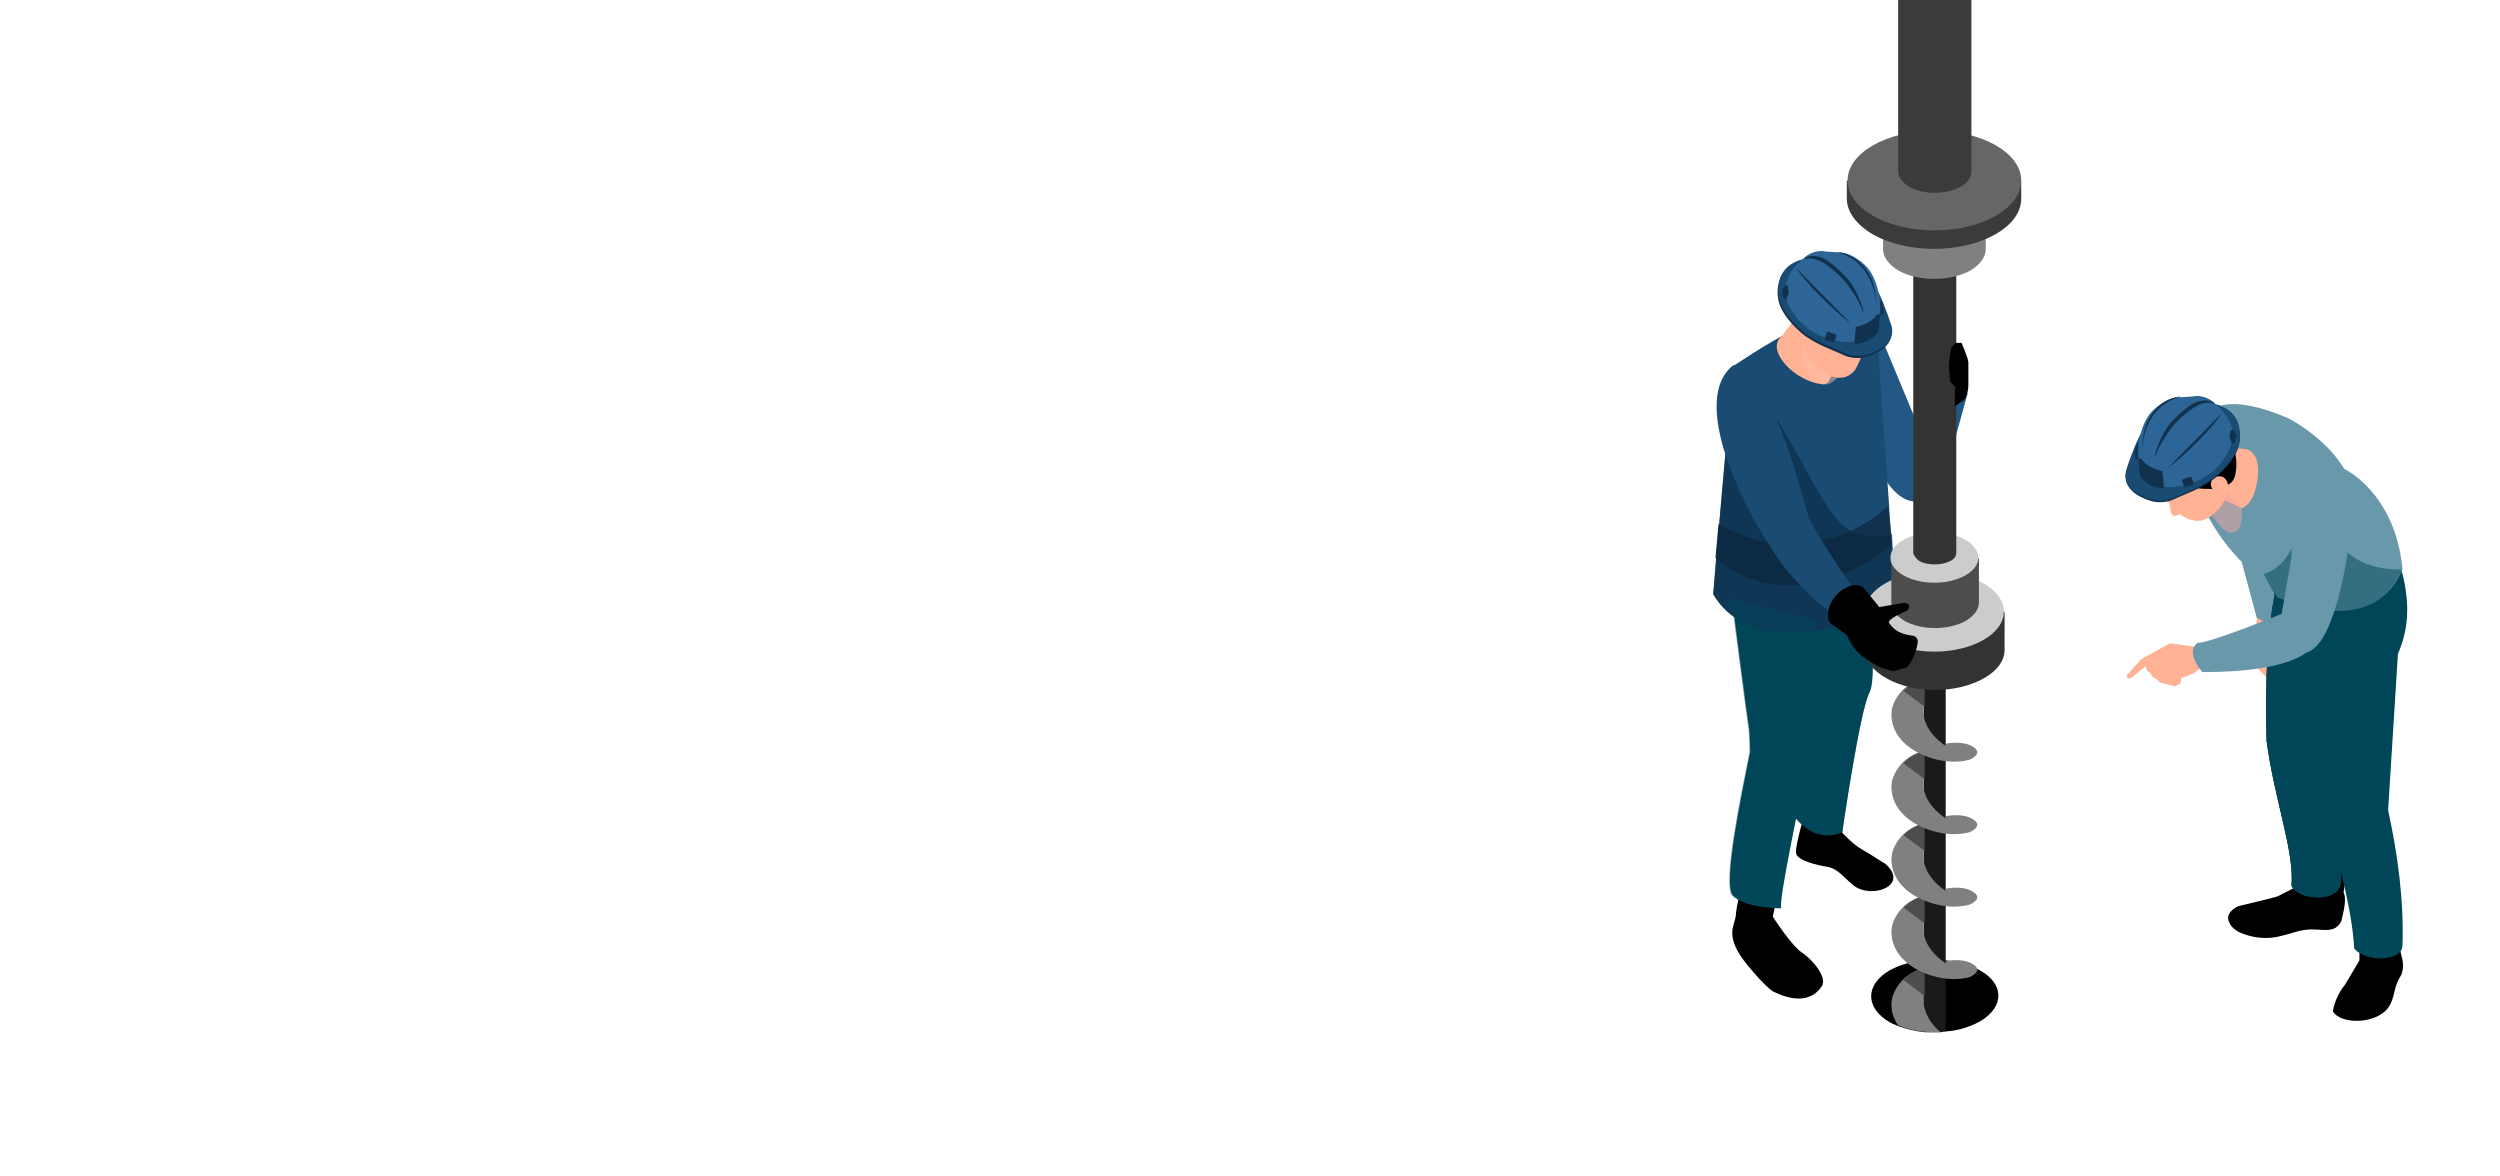 <svg width="591" height="278" viewBox="0 0 591 278" fill="none" xmlns="http://www.w3.org/2000/svg">
<g clip-path="url(#clip0_420_20250)">
<path d="M522.79 152.975C522.611 152.975 519.399 152.975 519.399 152.975L512.974 152.083L509.048 154.225L506.192 155.831L502.98 159.4C502.444 160.114 502.98 160.828 504.051 160.114L507.263 157.437C507.263 158.151 507.62 158.865 508.334 159.043C508.512 159.757 509.048 160.293 509.762 160.471C510.119 161.007 510.654 161.364 511.368 161.542L514.223 162.256L515.473 161.542L515.651 160.293L518.507 159.222L519.934 158.151L524.039 155.653L522.79 152.975Z" fill="#FFB294"/>
<path d="M537.066 145.301L536.888 146.193C537.78 147.621 537.602 149.227 537.066 150.834L536.531 153.332L536.888 154.938C536.709 156.009 536.174 156.009 535.638 155.652L536.174 156.545L537.602 158.329L539.208 159.043C539.922 159.579 539.743 159.757 539.208 159.936C539.565 160.471 539.208 160.828 538.672 160.828L537.245 159.936C537.245 160.649 536.888 161.006 536.352 160.649L534.032 158.329C533.14 156.902 532.426 155.474 532.069 154.046C532.069 151.548 532.604 149.227 533.497 146.907V145.658C532.961 144.409 536.709 144.23 537.066 145.301Z" fill="#FFB294"/>
<path d="M537.066 148.157L533.497 146.015L529.927 132.808C529.927 132.808 516.364 119.959 519.041 106.038L532.069 115.675L542.599 137.27L537.066 148.157Z" fill="#6998AB"/>
<path d="M554.021 210.978C554.735 212.227 554.199 214.904 553.485 217.76C552.057 220.615 549.38 219.723 546.882 219.723C542.063 219.544 539.208 222.578 532.961 221.508C529.392 220.794 527.072 219.544 526.715 217.046C526.715 215.975 527.607 214.904 529.213 214.19C529.213 214.19 538.315 212.049 538.494 211.87C538.672 211.692 542.956 209.729 543.134 209.372C543.312 209.015 545.811 202.947 545.811 202.947L554.913 204.731L554.021 210.978Z" fill="black"/>
<path d="M567.406 224.72C568.12 227.397 568.299 228.289 567.763 230.253C567.228 231.323 566.871 231.68 566.336 233.287C565.8 235.071 565.622 238.105 562.945 239.711C559.554 242.032 553.307 241.853 551.523 239.176C551.523 237.927 552.593 234.893 554.378 232.751L557.769 227.04V221.508L566.871 219.901L567.406 224.72Z" fill="black"/>
<path d="M556.519 140.126L549.737 176.355C550.63 187.42 554.377 198.306 553.307 209.014C552.414 213.476 543.312 212.762 541.706 209.371C542.42 201.162 537.601 188.848 535.817 175.105C535.46 161.72 535.817 147.8 538.494 137.092L556.519 140.126Z" fill="#30485C"/>
<path d="M556.519 140.126L549.737 176.355C550.63 187.42 554.377 198.306 553.307 209.014C552.414 213.476 543.312 212.762 541.706 209.371C542.42 201.162 537.601 188.848 535.817 175.105C535.46 161.72 535.817 147.8 538.494 137.092L556.519 140.126Z" fill="#004759"/>
<path opacity="0.5" d="M556.519 140.126L549.737 176.355C550.63 187.42 554.377 198.306 553.307 209.014C552.414 213.476 543.312 212.762 541.706 209.371C542.42 201.162 537.601 188.848 535.817 175.105C535.46 161.72 535.817 147.8 538.494 137.092L556.519 140.126Z" fill="#004759"/>
<path d="M538.138 140.304C537.781 144.052 542.421 154.046 547.953 158.865C547.775 166.896 548.132 180.816 549.203 189.918C552.772 203.125 556.163 215.796 556.52 224.184C557.948 226.148 562.409 227.218 565.443 226.148C565.622 226.148 565.8 225.969 565.979 225.969H566.157C567.228 225.434 567.942 224.541 567.942 223.471C568.299 212.941 566.871 202.233 564.551 191.525L566.871 154.582C569.013 149.584 570.084 143.695 567.763 134.95L565.265 135.485L538.138 140.304Z" fill="#004759"/>
<path opacity="0.5" d="M559.018 191.882C564.372 198.842 564.907 212.406 565.264 225.969C565.443 225.969 565.621 225.791 565.8 225.791H565.978C567.049 225.255 567.763 224.363 567.763 223.292C568.12 212.763 566.692 202.054 564.372 191.346L566.692 154.403C568.834 149.406 569.904 143.517 567.584 134.772L565.086 135.307L541.885 147.978C560.624 150.12 561.338 175.284 559.018 191.882Z" fill="#004759"/>
<path d="M519.754 110.678C522.253 124.42 532.961 131.202 532.961 131.202L535.281 135.485L538.315 141.196C563.301 151.369 567.941 134.415 567.941 134.415C566.156 116.389 554.199 110.857 554.199 110.857C549.559 103.183 540.992 98.899 540.992 98.899C513.151 86.942 519.754 110.678 519.754 110.678Z" fill="#6998AB"/>
<path opacity="0.5" d="M535.103 135.664L538.137 141.375C563.123 151.547 567.763 134.593 567.763 134.593C567.763 134.593 554.735 135.664 550.987 124.599L544.205 122.814C544.205 122.814 542.064 134.058 535.103 135.664Z" fill="#004759"/>
<path d="M555.806 124.777C555.806 124.777 552.951 152.261 545.276 154.225C538.852 159.043 523.146 158.865 520.648 158.865C520.648 158.865 516.364 154.225 519.577 151.904C521.362 152.44 539.387 145.123 539.387 145.123L541.707 131.737C541.529 116.746 556.163 118.174 555.806 124.777Z" fill="#6998AB"/>
<path d="M525.109 105.503L531.177 106.216C531.177 106.216 534.567 106.93 533.675 113.355C532.783 119.602 529.927 120.137 529.927 120.137L519.576 115.318L525.109 105.503Z" fill="#FFB294"/>
<path opacity="0.5" d="M526.537 116.033L529.928 120.316C529.928 120.316 530.642 126.741 526.894 125.848C525.109 125.313 522.968 121.922 522.968 121.922L526.537 116.033Z" fill="#F2A9A2"/>
<path d="M526.894 113.891C526.894 113.891 531.177 100.863 519.577 98.543C516.364 97.829 509.404 100.506 507.976 106.574C507.084 110.5 505.835 114.783 512.795 118.888L513.152 120.673C513.152 121.565 513.687 122.1 514.401 121.922L515.294 121.565C515.294 121.565 518.149 123.707 520.648 122.993C522.968 122.457 527.251 118.531 526.894 113.891Z" fill="#FFB294"/>
<path d="M524.574 114.426L523.324 115.676C520.826 115.319 519.041 116.211 516.721 113.534C516.721 113.534 514.936 116.925 509.582 116.389C509.582 116.389 508.511 116.032 507.798 115.14C506.013 113.534 504.05 106.217 511.188 100.327C513.33 98.543 516.721 96.222 522.075 98.9C527.608 101.577 529.571 107.823 528.322 112.642C527.786 114.426 526.001 115.319 524.574 114.426Z" fill="black"/>
<path d="M522.79 113.712C523.147 112.82 524.217 112.463 525.11 112.642C526.002 112.82 526.537 113.712 526.716 114.605C526.716 115.14 526.716 115.497 526.537 116.033C526.181 116.568 525.467 116.746 524.931 116.746C523.325 116.568 522.254 115.14 522.79 113.712Z" fill="#FFB294"/>
<path d="M523.504 95.865C523.504 95.865 527.252 96.4 528.858 99.791C528.858 99.791 530.464 103.182 528.679 106.93C526.895 110.678 522.968 113.533 522.968 113.533C522.968 113.533 520.47 115.318 517.257 116.567L513.152 118.352C513.152 118.352 511.011 119.066 508.869 118.531C506.728 117.995 505.121 116.924 505.121 116.924C505.121 116.924 501.731 114.961 502.623 111.57C503.694 108.179 505.478 103.718 506.371 102.468L523.504 95.865Z" fill="#11324E"/>
<path d="M523.504 95.508C523.504 95.508 527.252 96.044 528.858 99.434C528.858 99.434 530.464 102.825 528.679 106.573C526.895 110.321 522.968 113.177 522.968 113.177C522.968 113.177 520.47 114.961 517.257 116.211L513.152 117.995C513.152 117.995 511.011 118.709 508.869 118.174C506.728 117.638 505.121 116.567 505.121 116.567C505.121 116.567 501.731 114.604 502.623 111.213C503.694 107.644 505.478 103.361 506.371 102.111L523.504 95.508Z" fill="#194B73"/>
<path d="M527.608 101.041C527.073 99.078 525.466 96.936 523.682 95.508C523.146 94.794 521.005 93.188 518.328 93.724L515.651 93.902C515.651 93.902 512.795 93.545 509.226 96.757C505.656 99.97 505.478 106.216 505.478 106.216C505.478 106.216 505.478 109.786 506.549 111.927C506.549 111.927 507.798 115.14 512.974 115.14C518.149 115.14 522.254 112.106 522.254 112.106C527.608 107.823 528.322 103.361 527.608 101.041Z" fill="#2D6597"/>
<path d="M525.288 97.65C523.146 101.041 516.9 107.287 512.259 110.856L525.288 97.65Z" fill="#11324E"/>
<path d="M523.682 95.508C523.682 95.508 521.897 94.437 518.863 96.222C515.829 98.185 513.866 100.505 513.866 100.505C513.866 100.505 510.297 104.789 509.404 108.358C509.404 108.358 509.226 106.573 511.546 102.29C513.866 98.185 518.506 95.33 518.506 95.33C518.506 95.33 521.719 93.724 523.682 95.508Z" fill="#11324E"/>
<path d="M515.651 93.724C511.189 94.794 507.084 98.542 506.37 106.038C506.37 106.038 506.37 101.576 508.155 98.721C509.583 96.222 512.26 93.902 515.651 93.724Z" fill="#11324E"/>
<path d="M511.367 115.497L511.546 114.961L511.189 111.392C509.047 110.856 507.084 109.964 506.192 108.358L505.478 108.536L505.835 112.284C506.906 114.426 509.047 115.14 511.367 115.497Z" fill="#11324E"/>
<path d="M505.478 105.324H504.942L504.586 107.287L504.942 108.715L505.478 108.536C505.299 107.644 505.299 106.573 505.478 105.324Z" fill="#11324E"/>
<path d="M518.506 113.891L517.97 112.641L515.829 113.355V113.712L516.364 115.14L518.506 114.605V113.891Z" fill="#11324E"/>
<path d="M528.68 102.826L527.966 101.576L527.252 101.755L527.074 103.361L527.609 104.789L528.323 104.61L528.68 102.826Z" fill="#11324E"/>
<path d="M465.143 93.01L459.432 113.712L452.294 118.531C447.475 117.995 444.084 111.392 440.515 103.718L433.733 89.797L444.084 78.197L452.472 98.364L461.039 89.083L465.143 93.01Z" fill="#235885"/>
<path d="M420.349 210.621L419.1 216.689C419.1 216.689 423.383 223.47 426.06 225.255C428.737 227.04 431.949 231.144 430.7 233.108C429.451 235.071 426.238 237.926 419.1 234.357C419.1 234.357 417.315 233.286 413.21 228.289C407.321 221.15 410.176 218.83 410.355 216.332C410.533 213.833 411.426 210.799 411.426 210.799L420.349 210.621Z" fill="black"/>
<path d="M435.517 190.632V196.878C435.517 196.878 438.194 199.734 440.158 200.805C442.121 201.876 444.976 203.839 445.69 204.196C451.58 209.371 442.299 212.762 438.016 209.193C435.517 207.051 434.268 205.267 431.948 204.91C429.628 204.553 425.166 203.482 424.631 201.876C424.095 200.269 427.308 190.097 427.308 190.097L435.517 190.632Z" fill="black"/>
<path d="M423.025 142.089L428.557 164.754C428.557 164.754 423.917 173.678 424.274 193.131C424.274 193.131 428.914 199.734 435.517 196.7C435.517 196.7 439.622 168.145 441.942 163.683C444.262 159.222 440.693 134.414 440.693 134.414L423.025 142.089Z" fill="#004759"/>
<path opacity="0.5" d="M423.025 142.089L428.557 164.754C428.557 164.754 423.917 173.678 424.274 193.131C424.274 193.131 428.914 199.734 435.517 196.7C435.517 196.7 439.622 168.145 441.942 163.683C444.262 159.222 440.693 134.414 440.693 134.414L423.025 142.089Z" fill="#004759"/>
<path d="M429.093 144.23C429.093 144.23 429.093 145.122 429.093 146.55C429.093 147.978 429.093 149.941 429.093 152.261C429.093 159.043 428.915 168.502 428.201 174.034C428.201 174.57 427.13 179.745 427.13 180.102C425.881 188.133 420.527 211.87 421.062 214.725C421.062 214.725 414.459 214.725 411.068 212.762C410.532 212.405 409.997 212.048 409.64 211.691C407.32 208.836 411.603 188.49 413.745 177.782C413.745 177.782 413.745 173.321 413.388 171.357C413.031 169.394 409.997 145.658 409.997 145.658C409.283 144.23 408.748 142.802 408.391 141.196C407.677 137.984 407.677 134.414 408.569 130.131C408.748 129.06 409.105 128.168 409.461 127.097L440.872 130.131C440.694 129.953 439.444 142.088 429.093 144.23Z" fill="#004759"/>
<path d="M448.368 141.018C431.056 152.618 412.139 152.618 405 140.482L405.714 131.737L406.428 123.706L408.391 101.398L409.64 86.585C411.246 85.692 420.527 78.91 428.201 76.412L443.549 76.233C445.156 99.613 446.048 111.927 446.583 119.423V119.78C446.762 122.635 446.94 124.598 447.119 126.383C447.476 131.559 447.654 133.165 448.368 141.018Z" fill="#194B73"/>
<path d="M447.118 128.346C447.118 128.346 442.478 134.771 428.379 137.805C414.102 140.661 405.535 131.916 405.535 131.916L406.249 123.885C419.277 131.559 435.518 129.596 446.404 119.601V119.958L447.118 128.346Z" fill="#11324E"/>
<path opacity="0.5" d="M448.368 141.018C431.056 152.618 412.139 152.618 405 140.482L405.714 131.737L406.428 123.706L408.391 101.397L420.348 99.434C432.663 120.137 434.09 129.417 447.297 126.205C447.476 131.559 447.654 133.165 448.368 141.018Z" fill="#09223B"/>
<path d="M427.487 122.1C422.133 102.468 418.742 94.08 412.317 87.834C412.317 87.834 410.711 85.514 409.462 86.585C398.575 95.865 415.351 124.42 416.422 125.848C419.456 130.488 421.419 135.842 434.269 146.193L439.088 140.125C438.909 140.125 430.343 128.346 427.487 122.1Z" fill="#194B73"/>
<path d="M428.023 70.344L421.241 79.446C417.136 82.659 424.275 90.333 431.057 90.868C434.269 90.511 432.663 82.659 436.589 80.695L428.023 70.344Z" fill="#FFB294"/>
<path opacity="0.5" d="M426.417 80.517C426.417 80.517 424.811 89.797 431.236 90.868C434.805 91.404 438.196 82.48 438.196 82.48L426.417 80.517Z" fill="#FFC0A8"/>
<path d="M426.416 80.517L426.594 82.48C426.773 83.908 427.487 85.157 428.736 86.049L432.662 88.905C434.804 89.619 436.767 89.44 438.195 87.834C439.623 86.406 441.407 80.16 441.407 80.16L442.478 77.305C442.835 73.021 442.478 69.095 439.98 66.775C436.41 61.778 432.127 61.242 427.308 63.027C425.167 64.455 423.917 66.596 423.382 69.095V75.877L426.416 80.517Z" fill="#FFB294"/>
<path d="M426.239 61.778C426.239 61.778 422.491 62.313 420.884 65.704C420.884 65.704 419.278 69.095 421.063 72.843C422.848 76.591 426.774 79.446 426.774 79.446C426.774 79.446 429.273 81.231 432.485 82.48L436.59 84.265C436.59 84.265 438.731 84.979 440.873 84.443C443.015 83.908 444.621 82.837 444.621 82.837C444.621 82.837 448.012 80.874 446.941 77.483C445.87 74.092 444.085 69.63 443.193 68.381L426.239 61.778Z" fill="#11324E"/>
<path d="M426.416 61.242C426.416 61.242 422.668 61.778 421.062 65.168C421.062 65.168 419.456 68.559 421.241 72.307C423.025 76.055 426.952 78.91 426.952 78.91C426.952 78.91 429.45 80.695 432.663 81.945L436.768 83.729C436.768 83.729 438.909 84.443 441.051 83.908C443.192 83.372 444.799 82.301 444.799 82.301C444.799 82.301 448.19 80.338 447.119 76.947C446.048 73.556 444.263 69.095 443.371 67.845L426.416 61.242Z" fill="#194B73"/>
<path d="M422.313 66.775C422.848 64.812 424.276 62.67 426.239 61.242C426.775 60.528 428.916 58.922 431.593 59.458L434.27 59.636C434.27 59.636 437.126 59.279 440.695 62.492C444.265 65.704 444.443 71.95 444.443 71.95C444.443 71.95 444.443 75.52 443.372 77.661C443.372 77.661 442.123 80.874 436.947 80.874C431.772 80.874 427.667 77.84 427.667 77.84C422.134 73.556 421.599 69.273 422.313 66.775Z" fill="#2D6597"/>
<path d="M424.632 63.384C426.774 66.775 433.02 73.021 437.66 76.591L424.632 63.384Z" fill="#11324E"/>
<path d="M426.239 61.42C426.239 61.42 428.024 60.35 431.057 62.134C434.091 64.097 436.055 66.418 436.055 66.418C436.055 66.418 439.624 70.701 440.516 74.27C440.516 74.27 440.695 72.486 438.375 68.202C436.055 64.097 431.414 61.242 431.414 61.242C431.414 61.242 428.202 59.457 426.239 61.42Z" fill="#11324E"/>
<path d="M434.27 59.636C438.732 60.707 442.836 64.455 443.55 71.951C443.55 71.951 443.55 67.489 441.766 64.633C440.338 62.135 437.661 59.815 434.27 59.636Z" fill="#11324E"/>
<path d="M438.553 81.409L438.374 80.874L438.731 77.304C440.873 76.769 442.836 75.877 443.728 74.27L444.442 74.449L444.085 78.197C443.014 80.16 440.873 81.052 438.553 81.409Z" fill="#11324E"/>
<path d="M444.443 71.237H444.978L445.335 73.2L444.978 74.627L444.443 74.449C444.621 73.378 444.621 72.307 444.443 71.237Z" fill="#11324E"/>
<path d="M431.415 79.803L431.95 78.375L434.092 79.089V79.624L433.557 80.874L431.415 80.338V79.803Z" fill="#11324E"/>
<path d="M421.242 68.738L421.956 67.489H422.67L422.848 69.273L422.313 70.701L421.599 70.522L421.242 68.738Z" fill="#11324E"/>
<path d="M467.999 241.496C465.679 242.745 463.002 243.637 460.147 243.816C459.79 243.816 459.254 243.816 458.897 243.994C457.648 243.994 456.22 243.994 454.971 243.994C452.829 243.816 450.688 243.28 448.725 242.567C448.011 242.21 447.297 242.031 446.761 241.674C440.872 238.283 440.872 232.751 446.761 229.36C449.081 228.111 451.937 227.218 454.971 227.04C456.756 226.861 458.362 226.861 460.147 227.04C463.002 227.397 465.858 228.111 467.999 229.36C473.889 232.572 473.889 238.105 467.999 241.496Z" fill="black"/>
<path d="M459.969 112.641V243.816C459.612 243.816 459.077 243.816 458.72 243.994C457.471 243.994 456.043 243.994 454.794 243.994V112.82C454.794 112.463 454.972 112.106 455.508 111.749C456.578 111.213 458.185 111.213 459.077 111.749C459.791 111.927 459.969 112.284 459.969 112.641Z" fill="#1A1A1A"/>
<path d="M458.719 243.994C455.15 244.173 451.58 243.637 448.725 242.388C446.405 239.176 447.297 235.963 447.297 235.963C447.297 235.963 448.368 230.609 454.793 228.824V237.748C454.971 237.748 454.971 240.782 458.719 243.994Z" fill="#808080"/>
<path d="M454.972 228.824V235.428L449.975 231.68C451.045 230.431 452.652 229.538 454.972 228.824Z" fill="#4D4D4D"/>
<path d="M459.968 227.218C459.968 227.218 463.895 226.326 466.393 227.932C469.07 229.539 465.679 230.966 465.679 230.966C465.679 230.966 459.968 232.929 452.83 229.003C445.691 224.898 447.297 218.83 447.297 218.83C447.297 218.83 448.368 213.476 454.793 211.692V220.615C454.793 220.615 454.971 224.363 459.968 227.754V227.218Z" fill="#808080"/>
<path d="M454.972 211.692V218.295L449.975 214.547C451.045 213.476 452.652 212.406 454.972 211.692Z" fill="#4D4D4D"/>
<path d="M459.968 210.085C459.968 210.085 463.895 209.193 466.393 210.799C469.07 212.405 465.679 213.833 465.679 213.833C465.679 213.833 459.968 215.796 452.83 211.87C445.691 207.765 447.297 201.697 447.297 201.697C447.297 201.697 448.368 196.343 454.793 194.558V203.482C454.793 203.482 454.971 207.23 459.968 210.621V210.085Z" fill="#808080"/>
<path d="M454.972 194.558V201.162L449.975 197.414C451.045 196.343 452.652 195.272 454.972 194.558Z" fill="#4D4D4D"/>
<path d="M459.968 192.952C459.968 192.952 463.895 192.06 466.393 193.666C469.07 195.273 465.679 196.7 465.679 196.7C465.679 196.7 459.968 198.663 452.83 194.737C445.691 190.632 447.297 184.564 447.297 184.564C447.297 184.564 448.368 179.21 454.793 177.426V186.349C454.793 186.349 454.971 190.097 459.968 193.488V192.952Z" fill="#808080"/>
<path d="M454.972 177.604V184.207L449.975 180.459C451.045 179.21 452.652 178.139 454.972 177.604Z" fill="#4D4D4D"/>
<path d="M459.968 175.819C459.968 175.819 463.895 174.927 466.393 176.533C469.07 178.139 465.679 179.567 465.679 179.567C465.679 179.567 459.968 181.53 452.83 177.604C445.691 173.499 447.297 167.431 447.297 167.431C447.297 167.431 448.368 162.077 454.793 160.292V169.216C454.793 169.216 454.971 172.964 459.968 176.355V175.819Z" fill="#808080"/>
<path d="M454.972 160.471V167.074L449.975 163.327C451.045 162.077 452.652 161.006 454.972 160.471Z" fill="#4D4D4D"/>
<path d="M463.537 145.658C466.928 147.621 466.928 150.833 463.537 152.796C460.146 154.76 454.614 154.76 451.223 152.796C447.832 150.833 447.832 147.621 451.223 145.658C454.614 143.695 460.146 143.695 463.537 145.658Z" fill="#4A6373"/>
<path d="M464.608 146.55C468.713 148.87 468.713 152.618 464.608 154.938C460.503 157.258 454.078 157.258 449.974 154.938C445.869 152.618 445.869 148.87 449.974 146.55C454.078 144.23 460.682 144.23 464.608 146.55Z" fill="#4A6373"/>
<path d="M441.049 144.587V153.689C441.049 156.187 442.656 158.508 445.868 160.292C452.293 164.04 462.644 164.04 469.069 160.292C472.281 158.508 473.888 156.009 473.888 153.689V144.587H441.049Z" fill="#333333"/>
<path d="M457.291 154.046C466.359 154.046 473.71 149.811 473.71 144.587C473.71 139.363 466.359 135.128 457.291 135.128C448.223 135.128 440.872 139.363 440.872 144.587C440.872 149.811 448.223 154.046 457.291 154.046Z" fill="#CCCCCC"/>
<path d="M447.118 131.916V142.445C447.118 144.051 448.189 145.479 450.152 146.728C454.257 149.049 460.682 149.049 464.786 146.728C466.75 145.479 467.82 144.051 467.82 142.445V131.916H447.118Z" fill="#4D4D4D"/>
<path d="M464.608 127.632C468.713 129.952 468.713 133.7 464.608 136.02C460.503 138.34 454.078 138.34 449.974 136.02C445.869 133.7 445.869 129.952 449.974 127.632C454.078 125.312 460.682 125.312 464.608 127.632Z" fill="#CCCCCC"/>
<path d="M452.294 53.925V130.488C452.294 131.202 452.83 131.916 453.722 132.629C455.685 133.7 458.898 133.7 461.039 132.629C462.11 132.094 462.467 131.38 462.467 130.488V53.925H452.294Z" fill="#333333"/>
<path d="M448.725 48.036C453.544 45.359 461.218 45.359 465.858 48.036C468.178 49.464 469.427 51.248 469.427 53.033V56.424V58.922C469.427 60.707 468.178 62.492 465.858 63.919C461.039 66.597 453.365 66.597 448.725 63.919C446.405 62.492 445.156 60.707 445.156 58.922V53.033C445.156 51.248 446.405 49.464 448.725 48.036Z" fill="#808080"/>
<path d="M477.816 42.682V46.965C477.816 49.999 475.853 53.033 471.748 55.353C463.717 59.993 450.688 59.993 442.657 55.353C438.731 53.033 436.589 49.999 436.589 46.965V42.682H477.816Z" fill="#3B3B3B"/>
<path d="M457.291 54.461C468.626 54.461 477.815 49.187 477.815 42.681C477.815 36.176 468.626 30.903 457.291 30.903C445.956 30.903 436.767 36.176 436.767 42.681C436.767 49.187 445.956 54.461 457.291 54.461Z" fill="#666666"/>
<path d="M448.725 -24.958V40.54C448.725 41.789 449.617 43.038 451.223 44.109C454.614 46.072 460.147 46.072 463.538 44.109C465.144 43.217 466.036 41.789 466.036 40.54V-24.958H448.725Z" fill="#3B3B3B"/>
<path d="M462.467 91.761L461.04 90.154C461.04 90.154 460.683 86.942 460.683 86.407C460.683 85.871 461.218 82.302 461.218 82.302L462.289 81.052H463.717C463.717 81.052 465.323 84.8 465.323 85.693C465.323 84.979 465.323 84.979 465.323 88.191V91.225C465.323 92.118 464.966 93.902 464.252 94.616L462.11 96.044V91.761H462.467Z" fill="black"/>
<path d="M440.337 138.698C436.054 136.734 430.343 143.338 432.663 147.264L436.59 150.12C438.374 153.867 439.267 154.76 444.085 157.615L447.476 158.686L450.689 157.794C451.759 157.08 453.187 153.689 453.366 151.726C453.366 151.012 453.009 150.477 452.295 150.298C449.261 149.941 447.833 149.049 446.584 147.264C446.048 146.372 450.332 144.587 450.332 144.587C451.938 144.052 451.581 142.089 449.439 142.624L444.264 143.516L440.337 138.698Z" fill="black"/>
<path opacity="0.5" d="M429.093 152.262L420.169 163.148L418.385 180.103L410.889 212.762C410.354 212.406 409.818 212.049 409.461 211.692C407.141 208.836 411.425 188.491 413.566 177.783C413.566 177.783 413.566 173.321 413.209 171.358C412.852 169.395 409.818 145.658 409.818 145.658C409.104 144.23 408.569 142.803 408.212 141.196L428.914 146.55C429.093 147.978 429.093 149.941 429.093 152.262Z" fill="#004759"/>
</g>
<defs>
<clipPath id="clip0_420_20250">
<rect width="591" height="278" fill="white"/>
</clipPath>
</defs>
</svg>
